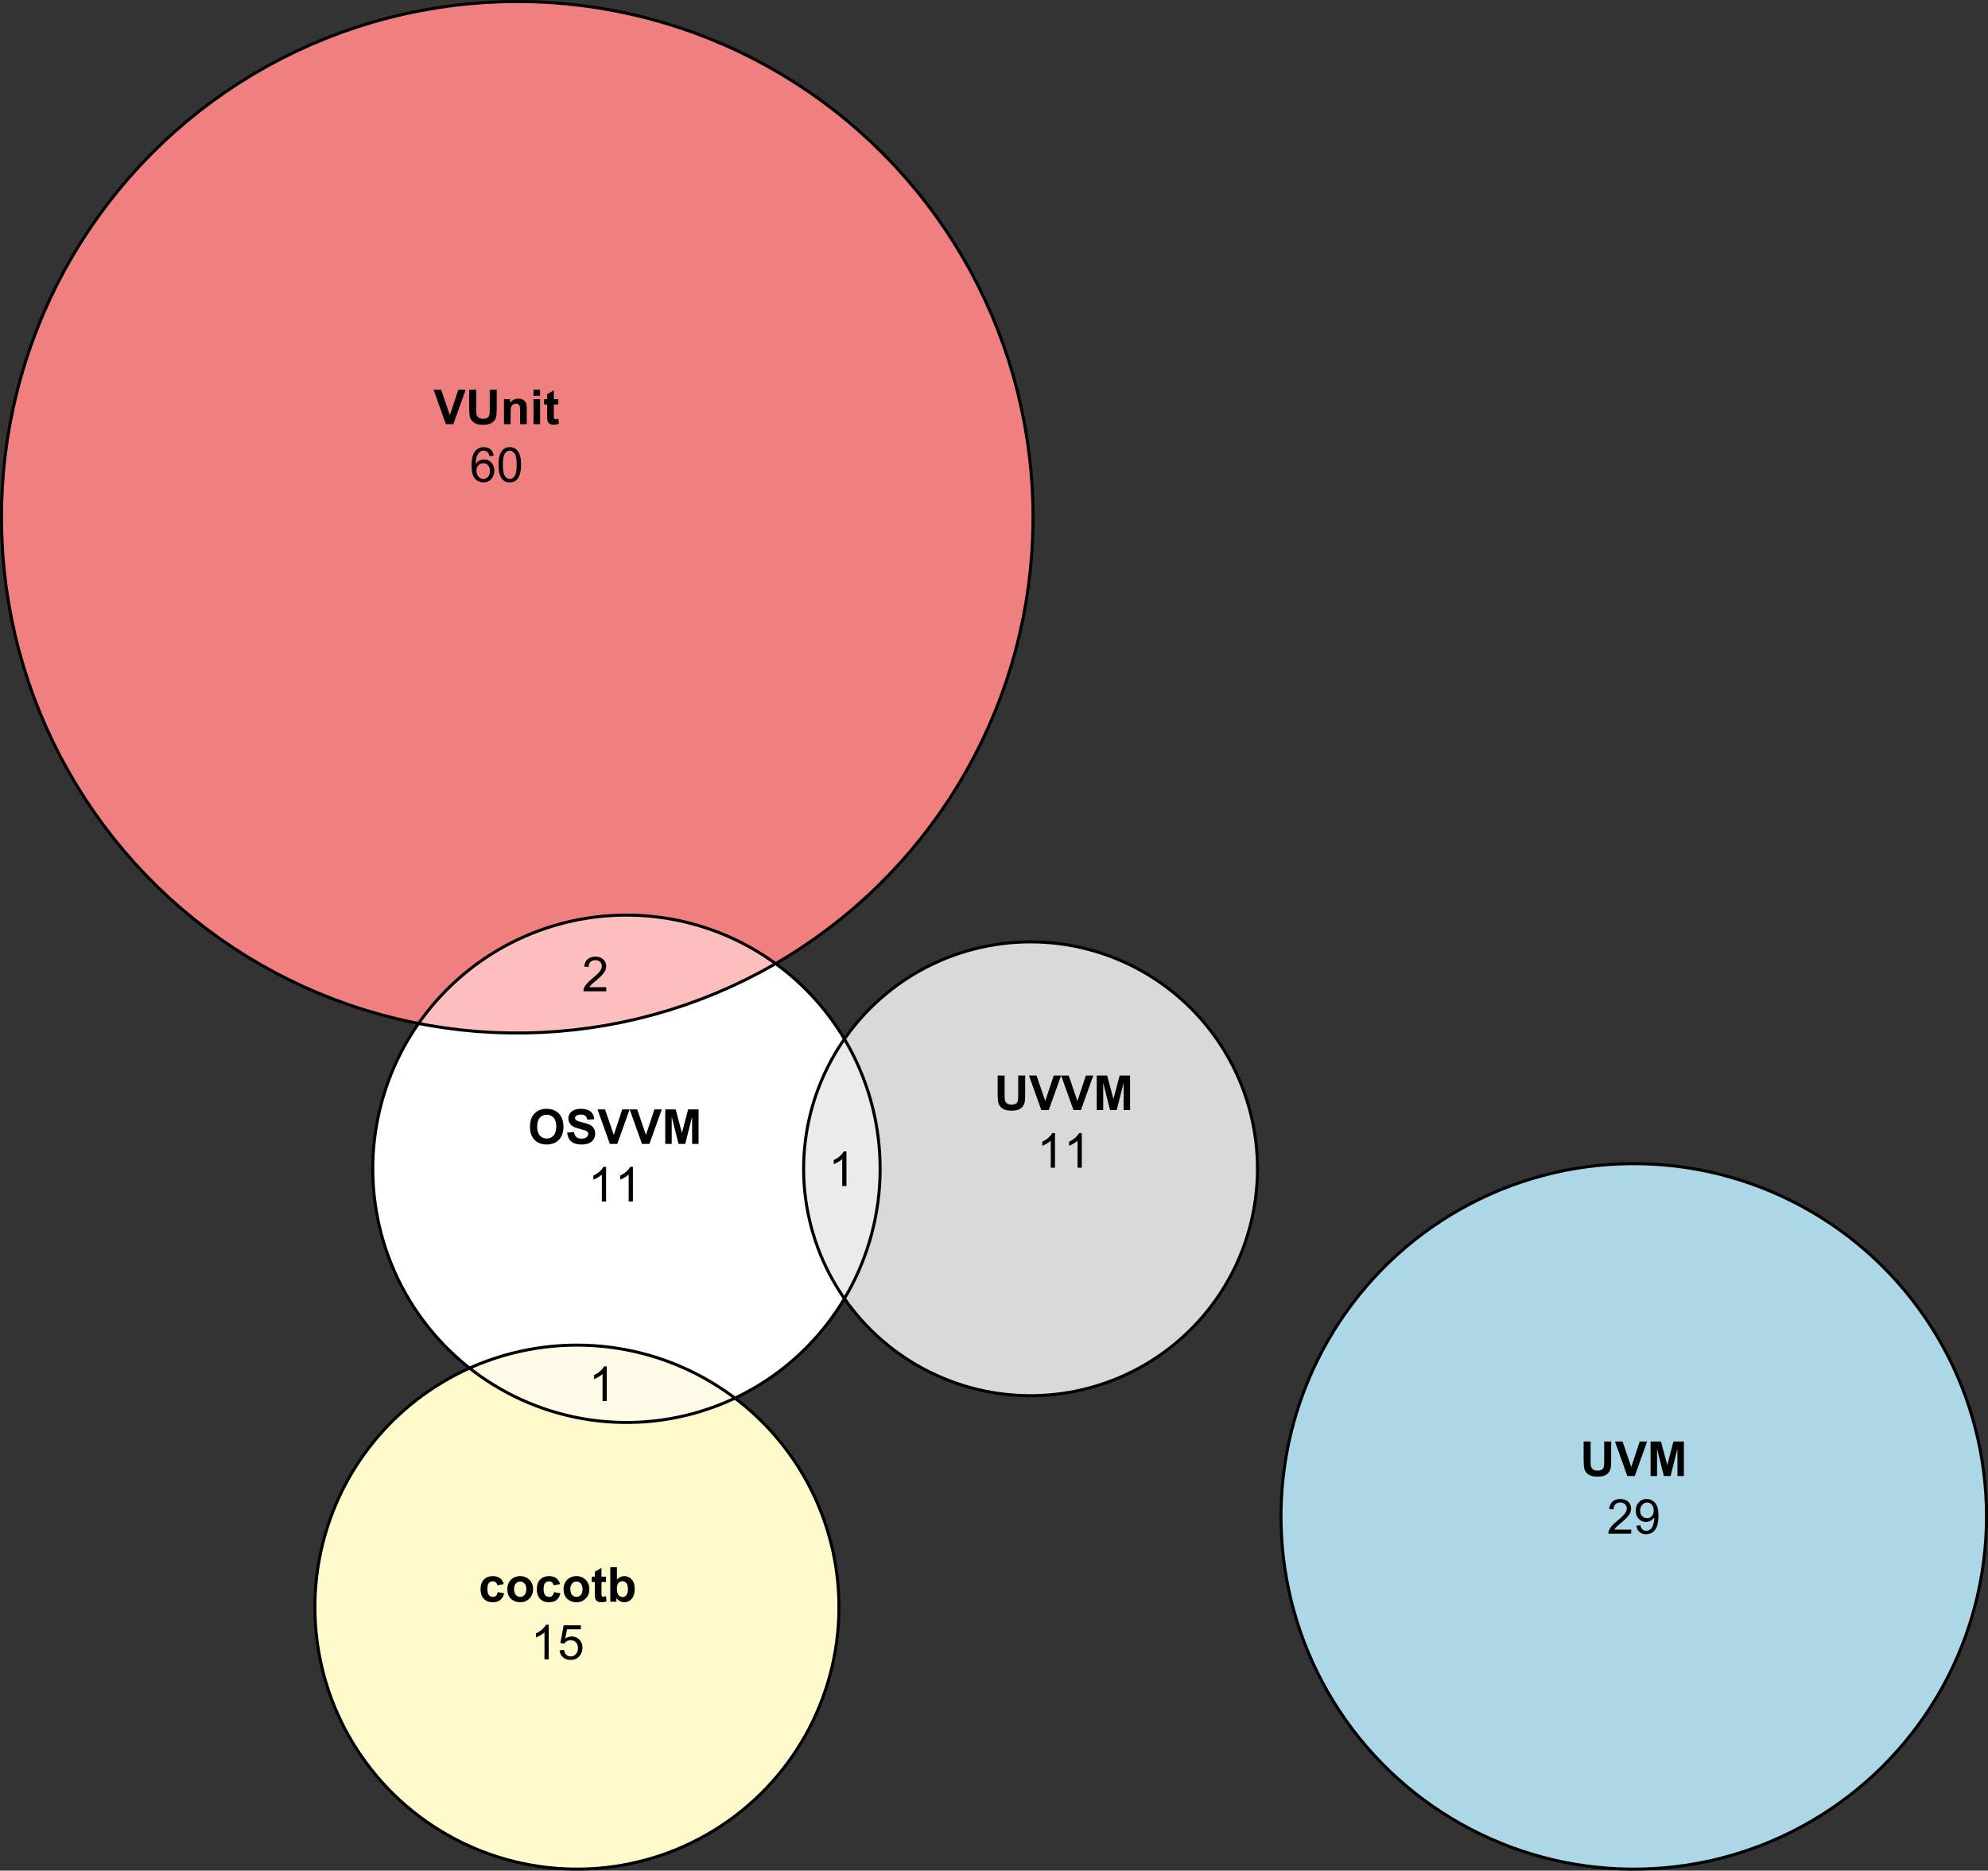 <?xml version="1.0" encoding="UTF-8" standalone="no"?>
<svg
   xmlns:dc="http://purl.org/dc/elements/1.1/"
   xmlns:cc="http://creativecommons.org/ns#"
   xmlns:rdf="http://www.w3.org/1999/02/22-rdf-syntax-ns#"
   xmlns:svg="http://www.w3.org/2000/svg"
   xmlns="http://www.w3.org/2000/svg"
   xmlns:xlink="http://www.w3.org/1999/xlink"
   xmlns:sodipodi="http://sodipodi.sourceforge.net/DTD/sodipodi-0.dtd"
   xmlns:inkscape="http://www.inkscape.org/namespaces/inkscape"
   width="494.863pt"
   height="465.668pt"
   viewBox="0 0 494.863 465.668"
   version="1.1"
   id="svg190"
   sodipodi:docname="academic_repo_framework_distribution.svg"
   inkscape:version="0.92.4 (5da689c313, 2019-01-14)">
  <rect x="0" y="0" width="494.863" height="465.668" fill="#333333" stroke="none"/>
  <sodipodi:namedview
     pagecolor="#ffffff"
     bordercolor="#666666"
     borderopacity="1"
     objecttolerance="10"
     gridtolerance="10"
     guidetolerance="10"
     inkscape:pageopacity="0"
     inkscape:pageshadow="2"
     inkscape:window-width="1920"
     inkscape:window-height="1017"
     id="namedview192"
     showgrid="false"
     inkscape:zoom="0.35119048"
     inkscape:cx="329.90625"
     inkscape:cy="310.44275"
     inkscape:window-x="-8"
     inkscape:window-y="1072"
     inkscape:window-maximized="1"
     inkscape:current-layer="svg190" />
  <defs
     id="defs61">
    <g
       id="g59">
      <symbol
         overflow="visible"
         id="glyph0-0"
         style="overflow:visible">
        <path
           style="stroke:none"
           d="m 1.5,0 v -7.5 h 6 V 0 Z m 0.188,-0.188 h 5.625 v -7.125 h -5.625 z m 0,0"
           id="path2"
           inkscape:connector-curvature="0" />
      </symbol>
      <symbol
         overflow="visible"
         id="glyph0-1"
         style="overflow:visible">
        <path
           style="stroke:none"
           d="m 0.523,-4.242 c -0.004,-0.875 0.129,-1.609 0.391,-2.203 0.195,-0.438 0.461,-0.828 0.797,-1.176 0.336,-0.348 0.707,-0.605 1.113,-0.777 0.531,-0.219 1.148,-0.332 1.852,-0.336 1.266,0.004 2.277,0.395 3.035,1.176 0.758,0.785 1.137,1.879 1.141,3.277 -0.004,1.387 -0.379,2.473 -1.129,3.254 C 6.969,-0.242 5.961,0.145 4.699,0.148 3.418,0.145 2.402,-0.242 1.652,-1.02 0.898,-1.801 0.52,-2.875 0.523,-4.242 Z m 1.785,-0.059 c 0,0.973 0.223,1.711 0.672,2.211 0.449,0.504 1.02,0.754 1.715,0.754 0.688,0 1.254,-0.246 1.699,-0.746 C 6.836,-2.574 7.059,-3.324 7.062,-4.324 7.059,-5.309 6.844,-6.043 6.414,-6.527 5.98,-7.012 5.406,-7.254 4.695,-7.254 c -0.719,0 -1.293,0.246 -1.73,0.738 -0.438,0.492 -0.656,1.23 -0.656,2.215 z m 0,0"
           id="path5"
           inkscape:connector-curvature="0" />
      </symbol>
      <symbol
         overflow="visible"
         id="glyph0-2"
         style="overflow:visible">
        <path
           style="stroke:none"
           d="m 0.434,-2.797 1.688,-0.164 c 0.102,0.57 0.305,0.984 0.617,1.25 0.305,0.266 0.727,0.398 1.258,0.398 0.559,0 0.977,-0.117 1.262,-0.355 0.281,-0.234 0.426,-0.512 0.426,-0.828 0,-0.203 -0.062,-0.375 -0.18,-0.516 C 5.383,-3.152 5.176,-3.277 4.883,-3.387 4.676,-3.457 4.215,-3.582 3.492,-3.762 2.562,-3.992 1.91,-4.273 1.535,-4.609 1.004,-5.082 0.738,-5.66 0.742,-6.34 c -0.004,-0.438 0.121,-0.844 0.371,-1.227 0.25,-0.379 0.605,-0.672 1.074,-0.871 0.465,-0.195 1.031,-0.293 1.691,-0.297 1.078,0.004 1.887,0.238 2.434,0.707 0.543,0.473 0.832,1.105 0.859,1.895 L 5.438,-6.059 C 5.363,-6.496 5.203,-6.812 4.961,-7.008 4.715,-7.203 4.348,-7.301 3.859,-7.301 c -0.504,0 -0.898,0.105 -1.18,0.309 -0.188,0.141 -0.277,0.316 -0.277,0.535 0,0.203 0.086,0.379 0.258,0.52 0.219,0.188 0.75,0.379 1.594,0.578 0.844,0.199 1.465,0.406 1.871,0.617 0.402,0.219 0.719,0.508 0.949,0.875 C 7.301,-3.5 7.418,-3.043 7.418,-2.5 c 0,0.492 -0.137,0.953 -0.41,1.379 -0.273,0.434 -0.66,0.754 -1.16,0.961 -0.5,0.211 -1.125,0.312 -1.871,0.312 -1.086,0 -1.918,-0.25 -2.5,-0.75 -0.586,-0.5 -0.934,-1.23 -1.043,-2.199 z m 0,0"
           id="path8"
           inkscape:connector-curvature="0" />
      </symbol>
      <symbol
         overflow="visible"
         id="glyph0-3"
         style="overflow:visible">
        <path
           style="stroke:none"
           d="M 3.062,0 -0.008,-8.59 H 1.875 l 2.172,6.355 2.105,-6.355 H 7.992 L 4.914,0 Z m 0,0"
           id="path11"
           inkscape:connector-curvature="0" />
      </symbol>
      <symbol
         overflow="visible"
         id="glyph0-4"
         style="overflow:visible">
        <path
           style="stroke:none"
           d="m 0.852,0 v -8.59 h 2.594 l 1.559,5.859 1.543,-5.859 H 9.148 V 0 H 7.535 V -6.762 L 5.828,0 H 4.16 L 2.461,-6.762 V 0 Z m 0,0"
           id="path14"
           inkscape:connector-curvature="0" />
      </symbol>
      <symbol
         overflow="visible"
         id="glyph0-5"
         style="overflow:visible">
        <path
           style="stroke:none"
           d="M 0.859,-8.59 H 2.594 V -3.938 c -0.004,0.742 0.02,1.223 0.066,1.438 0.074,0.352 0.25,0.633 0.531,0.844 0.277,0.215 0.66,0.32 1.145,0.32 0.492,0 0.863,-0.098 1.113,-0.301 0.25,-0.195 0.398,-0.445 0.449,-0.742 0.051,-0.293 0.078,-0.777 0.078,-1.457 v -4.754 h 1.734 v 4.512 c 0,1.031 -0.047,1.762 -0.141,2.188 C 7.477,-1.465 7.301,-1.105 7.051,-0.812 6.793,-0.52 6.457,-0.285 6.039,-0.113 5.613,0.062 5.062,0.145 4.391,0.148 3.562,0.145 2.941,0.055 2.52,-0.137 2.098,-0.324 1.762,-0.57 1.516,-0.875 1.27,-1.172 1.109,-1.492 1.031,-1.828 0.914,-2.32 0.855,-3.047 0.859,-4.008 Z m 0,0"
           id="path17"
           inkscape:connector-curvature="0" />
      </symbol>
      <symbol
         overflow="visible"
         id="glyph0-6"
         style="overflow:visible">
        <path
           style="stroke:none"
           d="M 6.523,0 H 4.875 V -3.176 C 4.875,-3.848 4.84,-4.281 4.77,-4.477 4.699,-4.672 4.582,-4.824 4.426,-4.938 4.262,-5.043 4.074,-5.098 3.855,-5.102 3.57,-5.098 3.312,-5.02 3.09,-4.867 2.859,-4.707 2.703,-4.5 2.621,-4.246 c -0.086,0.262 -0.125,0.738 -0.125,1.426 V 0 H 0.852 v -6.223 h 1.527 v 0.914 c 0.543,-0.703 1.227,-1.055 2.051,-1.055 0.363,0 0.695,0.066 0.996,0.199 0.297,0.133 0.523,0.301 0.68,0.5 0.156,0.207 0.262,0.438 0.324,0.691 0.059,0.262 0.09,0.629 0.094,1.105 z m 0,0"
           id="path20"
           inkscape:connector-curvature="0" />
      </symbol>
      <symbol
         overflow="visible"
         id="glyph0-7"
         style="overflow:visible">
        <path
           style="stroke:none"
           d="m 0.859,-7.066 v -1.523 h 1.648 v 1.523 z M 0.859,0 V -6.223 H 2.508 V 0 Z m 0,0"
           id="path23"
           inkscape:connector-curvature="0" />
      </symbol>
      <symbol
         overflow="visible"
         id="glyph0-8"
         style="overflow:visible">
        <path
           style="stroke:none"
           d="m 3.715,-6.223 v 1.312 h -1.125 v 2.508 c 0,0.508 0.008,0.805 0.031,0.887 0.02,0.086 0.07,0.156 0.148,0.207 0.074,0.059 0.168,0.086 0.277,0.082 0.148,0.004 0.367,-0.051 0.664,-0.156 l 0.141,1.277 C 3.461,0.059 3.027,0.141 2.547,0.141 2.246,0.141 1.98,0.094 1.746,-0.008 1.508,-0.102 1.332,-0.23 1.223,-0.395 1.109,-0.551 1.031,-0.766 0.992,-1.039 0.953,-1.227 0.938,-1.613 0.938,-2.195 V -4.91 H 0.18 v -1.312 H 0.938 v -1.238 l 1.652,-0.961 v 2.199 z m 0,0"
           id="path26"
           inkscape:connector-curvature="0" />
      </symbol>
      <symbol
         overflow="visible"
         id="glyph0-9"
         style="overflow:visible">
        <path
           style="stroke:none"
           d="m 6.289,-4.383 -1.625,0.293 C 4.609,-4.414 4.484,-4.656 4.289,-4.824 4.094,-4.984 3.844,-5.066 3.539,-5.07 3.125,-5.066 2.797,-4.926 2.555,-4.645 2.312,-4.359 2.191,-3.887 2.191,-3.223 c 0,0.738 0.121,1.262 0.371,1.562 0.246,0.309 0.582,0.461 1,0.457 C 3.875,-1.199 4.129,-1.289 4.328,-1.469 4.527,-1.645 4.668,-1.949 4.75,-2.383 l 1.617,0.273 C 6.199,-1.367 5.879,-0.805 5.402,-0.426 4.926,-0.047 4.285,0.141 3.484,0.141 2.574,0.141 1.848,-0.145 1.309,-0.719 0.766,-1.293 0.496,-2.09 0.5,-3.105 0.496,-4.133 0.77,-4.93 1.312,-5.504 c 0.539,-0.57 1.273,-0.859 2.203,-0.859 0.758,0 1.359,0.164 1.805,0.492 0.445,0.328 0.766,0.824 0.969,1.488 z m 0,0"
           id="path29"
           inkscape:connector-curvature="0" />
      </symbol>
      <symbol
         overflow="visible"
         id="glyph0-10"
         style="overflow:visible">
        <path
           style="stroke:none"
           d="m 0.48,-3.199 c 0,-0.547 0.133,-1.074 0.402,-1.586 0.27,-0.512 0.652,-0.902 1.148,-1.172 0.492,-0.27 1.043,-0.406 1.656,-0.406 0.938,0 1.711,0.309 2.312,0.918 0.602,0.613 0.902,1.383 0.902,2.316 0,0.941 -0.305,1.723 -0.914,2.34 -0.609,0.621 -1.375,0.93 -2.293,0.93 C 3.125,0.141 2.582,0.012 2.066,-0.246 1.547,-0.504 1.152,-0.879 0.883,-1.379 0.613,-1.871 0.48,-2.48 0.48,-3.199 Z m 1.688,0.09 c 0,0.617 0.145,1.09 0.438,1.414 0.293,0.332 0.656,0.496 1.086,0.492 0.43,0.004 0.789,-0.16 1.082,-0.492 C 5.062,-2.02 5.207,-2.496 5.211,-3.125 5.207,-3.73 5.062,-4.199 4.773,-4.531 4.48,-4.855 4.121,-5.02 3.691,-5.023 c -0.43,0.004 -0.793,0.168 -1.086,0.492 -0.293,0.332 -0.438,0.805 -0.438,1.422 z m 0,0"
           id="path32"
           inkscape:connector-curvature="0" />
      </symbol>
      <symbol
         overflow="visible"
         id="glyph0-11"
         style="overflow:visible">
        <path
           style="stroke:none"
           d="M 0.789,0 V -8.59 H 2.438 v 3.094 c 0.508,-0.578 1.109,-0.867 1.805,-0.867 0.758,0 1.383,0.277 1.879,0.824 0.496,0.551 0.746,1.336 0.746,2.363 0,1.062 -0.254,1.883 -0.758,2.457 C 5.602,-0.145 4.988,0.141 4.266,0.141 3.91,0.141 3.559,0.055 3.215,-0.125 2.867,-0.297 2.57,-0.562 2.32,-0.914 V 0 Z m 1.637,-3.246 c 0,0.645 0.102,1.121 0.305,1.43 0.281,0.438 0.66,0.656 1.137,0.656 0.363,0 0.672,-0.152 0.93,-0.465 0.254,-0.309 0.383,-0.801 0.383,-1.469 0,-0.711 -0.129,-1.223 -0.387,-1.535 -0.258,-0.312 -0.59,-0.469 -0.988,-0.473 -0.398,0.004 -0.727,0.156 -0.988,0.461 -0.262,0.305 -0.391,0.77 -0.391,1.395 z m 0,0"
           id="path35"
           inkscape:connector-curvature="0" />
      </symbol>
      <symbol
         overflow="visible"
         id="glyph1-0"
         style="overflow:visible">
        <path
           style="stroke:none"
           d="m 1.5,0 v -7.5 h 6 V 0 Z m 0.188,-0.188 h 5.625 v -7.125 h -5.625 z m 0,0"
           id="path38"
           inkscape:connector-curvature="0" />
      </symbol>
      <symbol
         overflow="visible"
         id="glyph1-1"
         style="overflow:visible">
        <path
           style="stroke:none"
           d="M 4.469,0 H 3.414 v -6.719 c -0.254,0.242 -0.586,0.484 -1,0.723 C 2,-5.75 1.629,-5.57 1.305,-5.449 V -6.469 C 1.895,-6.742 2.41,-7.078 2.852,-7.477 3.293,-7.871 3.605,-8.254 3.789,-8.625 H 4.469 Z m 0,0"
           id="path41"
           inkscape:connector-curvature="0" />
      </symbol>
      <symbol
         overflow="visible"
         id="glyph1-2"
         style="overflow:visible">
        <path
           style="stroke:none"
           d="M 6.039,-1.016 V 0 H 0.363 C 0.355,-0.254 0.395,-0.496 0.484,-0.734 0.629,-1.117 0.859,-1.5 1.18,-1.875 1.492,-2.25 1.953,-2.684 2.562,-3.176 3.492,-3.941 4.125,-4.547 4.453,-4.992 4.781,-5.438 4.945,-5.859 4.945,-6.266 4.945,-6.68 4.793,-7.031 4.496,-7.32 4.191,-7.602 3.805,-7.746 3.328,-7.75 2.82,-7.746 2.414,-7.594 2.109,-7.293 1.805,-6.984 1.648,-6.562 1.648,-6.031 L 0.562,-6.141 C 0.633,-6.945 0.91,-7.559 1.398,-7.988 1.879,-8.41 2.531,-8.625 3.352,-8.625 c 0.82,0 1.473,0.23 1.957,0.688 0.48,0.457 0.719,1.023 0.723,1.695 -0.004,0.348 -0.074,0.684 -0.211,1.016 -0.145,0.336 -0.379,0.688 -0.703,1.051 -0.328,0.371 -0.867,0.875 -1.625,1.512 -0.633,0.535 -1.039,0.895 -1.219,1.082 -0.18,0.188 -0.328,0.379 -0.445,0.566 z m 0,0"
           id="path44"
           inkscape:connector-curvature="0" />
      </symbol>
      <symbol
         overflow="visible"
         id="glyph1-3"
         style="overflow:visible">
        <path
           style="stroke:none"
           d="m 0.656,-1.984 1.016,-0.094 c 0.078,0.477 0.242,0.82 0.488,1.035 0.238,0.219 0.551,0.328 0.934,0.324 0.32,0.004 0.602,-0.07 0.852,-0.223 0.242,-0.145 0.445,-0.344 0.602,-0.594 0.156,-0.25 0.285,-0.586 0.391,-1.008 0.105,-0.422 0.16,-0.852 0.16,-1.289 0,-0.047 -0.004,-0.117 -0.004,-0.211 -0.219,0.336 -0.508,0.609 -0.867,0.816 -0.367,0.211 -0.762,0.316 -1.188,0.312 C 2.328,-2.91 1.727,-3.168 1.238,-3.688 0.742,-4.199 0.496,-4.879 0.5,-5.727 0.496,-6.594 0.754,-7.297 1.27,-7.828 1.781,-8.359 2.426,-8.625 3.199,-8.625 c 0.559,0 1.066,0.152 1.531,0.453 0.461,0.301 0.812,0.73 1.055,1.285 0.238,0.559 0.359,1.363 0.363,2.418 -0.004,1.098 -0.121,1.973 -0.359,2.621 C 5.547,-1.195 5.191,-0.703 4.723,-0.363 4.254,-0.023 3.703,0.145 3.07,0.148 2.398,0.145 1.848,-0.039 1.422,-0.41 0.996,-0.785 0.742,-1.309 0.656,-1.984 Z M 4.977,-5.777 C 4.973,-6.383 4.812,-6.863 4.492,-7.219 4.168,-7.57 3.781,-7.746 3.328,-7.75 c -0.469,0.004 -0.879,0.195 -1.227,0.574 -0.348,0.387 -0.52,0.883 -0.52,1.488 0,0.551 0.164,0.996 0.492,1.332 0.328,0.344 0.734,0.512 1.223,0.512 0.488,0 0.891,-0.168 1.207,-0.512 0.312,-0.336 0.469,-0.812 0.473,-1.422 z m 0,0"
           id="path47"
           inkscape:connector-curvature="0" />
      </symbol>
      <symbol
         overflow="visible"
         id="glyph1-4"
         style="overflow:visible">
        <path
           style="stroke:none"
           d="M 5.969,-6.484 4.922,-6.406 C 4.828,-6.812 4.695,-7.113 4.523,-7.305 4.234,-7.605 3.883,-7.758 3.469,-7.758 c -0.336,0 -0.633,0.094 -0.883,0.281 C 2.25,-7.234 1.988,-6.879 1.797,-6.414 1.605,-5.949 1.508,-5.289 1.5,-4.43 1.754,-4.812 2.062,-5.098 2.434,-5.289 c 0.363,-0.184 0.75,-0.277 1.152,-0.281 0.703,0.004 1.301,0.262 1.797,0.777 C 5.875,-4.277 6.121,-3.609 6.125,-2.789 6.121,-2.25 6.004,-1.746 5.773,-1.285 5.539,-0.82 5.223,-0.469 4.816,-0.223 4.41,0.023 3.949,0.145 3.434,0.148 2.555,0.145 1.836,-0.176 1.285,-0.82 0.727,-1.469 0.449,-2.535 0.453,-4.02 0.449,-5.676 0.758,-6.883 1.371,-7.641 1.902,-8.297 2.621,-8.625 3.531,-8.625 c 0.676,0 1.23,0.191 1.664,0.57 0.43,0.379 0.688,0.902 0.773,1.57 z M 1.664,-2.781 c 0,0.363 0.074,0.711 0.23,1.043 0.148,0.332 0.367,0.586 0.648,0.758 0.277,0.18 0.566,0.266 0.871,0.262 0.445,0.004 0.828,-0.176 1.152,-0.539 0.316,-0.355 0.477,-0.844 0.48,-1.469 C 5.043,-3.316 4.887,-3.785 4.57,-4.129 4.25,-4.469 3.852,-4.641 3.375,-4.641 c -0.477,0 -0.883,0.172 -1.215,0.512 -0.332,0.344 -0.496,0.793 -0.496,1.348 z m 0,0"
           id="path50"
           inkscape:connector-curvature="0" />
      </symbol>
      <symbol
         overflow="visible"
         id="glyph1-5"
         style="overflow:visible">
        <path
           style="stroke:none"
           d="M 0.5,-4.234 C 0.496,-5.246 0.602,-6.062 0.812,-6.688 1.02,-7.305 1.328,-7.785 1.742,-8.121 2.148,-8.457 2.668,-8.625 3.297,-8.625 c 0.461,0 0.867,0.094 1.215,0.277 0.344,0.188 0.629,0.457 0.859,0.805 0.223,0.352 0.402,0.777 0.535,1.277 0.129,0.504 0.191,1.18 0.195,2.031 -0.004,1.008 -0.105,1.82 -0.312,2.438 -0.211,0.621 -0.523,1.102 -0.93,1.438 C 4.445,-0.02 3.926,0.145 3.297,0.148 2.465,0.145 1.816,-0.148 1.348,-0.742 0.781,-1.457 0.496,-2.621 0.5,-4.234 Z m 1.082,0 c 0,1.41 0.164,2.348 0.492,2.816 0.328,0.469 0.734,0.703 1.223,0.699 0.48,0.004 0.887,-0.23 1.223,-0.703 0.328,-0.465 0.496,-1.402 0.496,-2.812 0,-1.414 -0.168,-2.355 -0.496,-2.82 C 4.184,-7.516 3.773,-7.746 3.289,-7.75 2.801,-7.746 2.414,-7.543 2.125,-7.137 1.762,-6.613 1.582,-5.645 1.582,-4.234 Z m 0,0"
           id="path53"
           inkscape:connector-curvature="0" />
      </symbol>
      <symbol
         overflow="visible"
         id="glyph1-6"
         style="overflow:visible">
        <path
           style="stroke:none"
           d="m 0.5,-2.25 1.105,-0.094 c 0.078,0.539 0.266,0.945 0.57,1.219 0.297,0.273 0.66,0.41 1.082,0.406 0.508,0.004 0.938,-0.188 1.289,-0.574 0.352,-0.379 0.527,-0.887 0.527,-1.527 0,-0.594 -0.172,-1.07 -0.508,-1.422 C 4.227,-4.59 3.785,-4.762 3.242,-4.766 2.898,-4.762 2.594,-4.684 2.32,-4.531 2.047,-4.375 1.832,-4.176 1.676,-3.93 L 0.688,-4.062 1.516,-8.473 h 4.273 v 1.008 H 2.359 L 1.898,-5.156 c 0.516,-0.359 1.055,-0.539 1.625,-0.539 0.746,0 1.379,0.262 1.898,0.781 0.512,0.52 0.77,1.188 0.773,2 -0.004,0.781 -0.23,1.453 -0.68,2.016 C 4.961,-0.199 4.211,0.145 3.258,0.148 2.477,0.145 1.836,-0.07 1.344,-0.508 0.844,-0.941 0.562,-1.523 0.5,-2.25 Z m 0,0"
           id="path56"
           inkscape:connector-curvature="0" />
      </symbol>
    </g>
  </defs>
  <g
     id="g1126"
     transform="translate(-4.57,-19.164)">
    <path
       style="fill:#ffffff;fill-opacity:1;fill-rule:nonzero;stroke:none"
       d="m 188.438,366.762 1.773,-0.91 1.746,-0.965 1.715,-1.02 1.68,-1.074 1.645,-1.125 1.609,-1.176 1.57,-1.23 1.531,-1.277 1.492,-1.324 1.445,-1.367 1.406,-1.418 1.359,-1.457 1.312,-1.504 1.262,-1.543 1.215,-1.578 1.164,-1.621 1.113,-1.652 1.059,-1.691 0.234,-0.398 -0.035,-0.047 -0.996,-1.477 -0.945,-1.512 -0.902,-1.539 -0.852,-1.566 -0.801,-1.594 -0.75,-1.617 -0.699,-1.641 -0.648,-1.664 -0.594,-1.68 -0.539,-1.699 -0.488,-1.719 -0.43,-1.73 -0.379,-1.742 -0.324,-1.754 -0.266,-1.762 -0.211,-1.77 -0.156,-1.777 -0.098,-1.781 -0.043,-1.785 0.016,-1.781 0.07,-1.781 0.125,-1.781 0.184,-1.773 0.238,-1.766 0.293,-1.762 0.348,-1.746 0.406,-1.738 0.457,-1.723 0.516,-1.707 0.566,-1.691 0.621,-1.672 L 209.125,288 l 0.723,-1.629 0.777,-1.605 0.824,-1.582 0.875,-1.555 0.922,-1.523 0.973,-1.496 0.551,-0.797 -0.77,-1.273 -1.09,-1.672 -1.137,-1.637 -1.191,-1.598 -1.238,-1.562 -1.289,-1.52 -1.336,-1.48 -1.383,-1.438 -1.426,-1.395 -1.469,-1.348 -1.512,-1.297 -1.555,-1.254 -1.59,-1.203 -0.137,-0.094 -0.391,0.234 -3.547,1.961 -3.609,1.852 -3.664,1.734 -3.715,1.617 -3.766,1.5 -3.812,1.379 -3.852,1.262 -3.891,1.137 -3.926,1.016 -3.953,0.887 -3.98,0.766 -4.004,0.637 -4.023,0.512 -4.035,0.383 -4.043,0.258 -4.055,0.129 h -4.051 l -4.055,-0.125 -4.043,-0.254 -4.035,-0.383 -4.023,-0.512 -4.004,-0.637 -2.406,-0.461 -0.664,0.957 -1.086,1.672 -1.031,1.703 -0.98,1.738 -0.922,1.766 -0.867,1.797 -0.809,1.824 -0.75,1.844 -0.695,1.871 -0.633,1.891 -0.574,1.91 -0.512,1.926 -0.453,1.941 -0.391,1.957 -0.328,1.965 -0.266,1.977 -0.207,1.984 -0.141,1.988 -0.078,1.992 -0.016,1.992 0.051,1.996 0.109,1.988 0.172,1.988 0.238,1.98 0.297,1.969 0.359,1.961 0.422,1.949 0.484,1.934 0.543,1.918 0.605,1.902 0.664,1.879 0.723,1.859 0.781,1.832 0.84,1.809 0.895,1.781 0.953,1.754 1.008,1.723 1.059,1.688 1.113,1.652 1.164,1.621 1.215,1.578 1.266,1.543 1.312,1.5 1.359,1.461 1.402,1.414 1.449,1.371 1.492,1.324 1.531,1.273 0.598,0.465 0.672,-0.305 1.898,-0.793 1.926,-0.73 1.949,-0.672 1.965,-0.609 1.988,-0.543 2,-0.484 2.016,-0.422 2.027,-0.355 2.039,-0.293 2.047,-0.227 2.055,-0.164 2.055,-0.098 2.059,-0.031 2.059,0.031 2.059,0.098 2.051,0.16 2.047,0.227 2.039,0.293 2.031,0.355 2.016,0.418 2,0.484 1.984,0.547 1.969,0.605 1.949,0.672 1.922,0.73 1.902,0.793 1.875,0.848 1.848,0.91 1.816,0.969 1.789,1.023 1.75,1.082 1.719,1.137 1.684,1.188 0.824,0.621 z m 0,0"
       id="path65"
       inkscape:connector-curvature="0" />
    <path
       style="fill:#d9d9d9;fill-opacity:1;fill-rule:nonzero;stroke:none"
       d="m 262,366.598 1.781,-0.059 1.781,-0.113 1.773,-0.168 1.77,-0.227 1.762,-0.277 1.75,-0.336 1.742,-0.395 1.727,-0.445 1.711,-0.5 1.695,-0.555 1.676,-0.605 1.656,-0.66 1.637,-0.711 1.613,-0.766 1.586,-0.812 1.559,-0.863 1.535,-0.914 1.5,-0.957 1.473,-1.008 1.441,-1.055 1.402,-1.098 1.371,-1.141 1.332,-1.184 1.297,-1.227 1.254,-1.266 1.219,-1.309 1.172,-1.34 1.129,-1.383 1.086,-1.414 1.043,-1.445 0.996,-1.48 0.945,-1.512 0.898,-1.539 0.852,-1.566 0.801,-1.594 0.75,-1.621 0.699,-1.641 0.645,-1.66 0.594,-1.684 0.539,-1.699 0.488,-1.715 0.43,-1.73 0.379,-1.742 0.32,-1.754 0.266,-1.766 0.211,-1.77 0.156,-1.777 0.098,-1.781 0.043,-1.781 -0.016,-1.785 -0.07,-1.781 -0.129,-1.777 -0.184,-1.773 -0.238,-1.77 -0.293,-1.758 -0.352,-1.75 -0.402,-1.734 -0.461,-1.723 -0.516,-1.711 -0.566,-1.688 -0.621,-1.672 -0.672,-1.652 -0.727,-1.629 -0.773,-1.605 -0.828,-1.582 -0.875,-1.555 -0.926,-1.523 -0.969,-1.496 -1.02,-1.465 -1.066,-1.43 -1.109,-1.398 -1.152,-1.359 -1.195,-1.324 -1.234,-1.285 -1.277,-1.246 -1.312,-1.203 -1.352,-1.164 -1.391,-1.117 -1.422,-1.078 -1.457,-1.027 -1.488,-0.984 -1.516,-0.938 -1.547,-0.887 -1.574,-0.836 -1.602,-0.789 -1.625,-0.738 -1.645,-0.684 -1.668,-0.633 -1.688,-0.582 -1.703,-0.523 -1.719,-0.473 -1.734,-0.418 -1.746,-0.363 -1.758,-0.309 -1.766,-0.254 -1.77,-0.195 -1.777,-0.141 -1.781,-0.082 -1.785,-0.031 -1.781,0.031 -1.781,0.082 -1.781,0.145 -1.77,0.195 -1.766,0.254 -1.758,0.309 -1.746,0.363 -1.734,0.418 -1.719,0.473 -1.703,0.527 -1.688,0.582 -1.664,0.633 -1.648,0.688 -1.621,0.734 -1.602,0.789 -1.574,0.84 -1.547,0.887 -1.516,0.938 -1.488,0.984 -1.457,1.031 -1.422,1.074 -1.387,1.121 -1.352,1.164 -1.316,1.203 -1.273,1.246 -1.238,1.285 -1.191,1.324 -1.152,1.363 -1.109,1.395 -1.062,1.434 -0.469,0.668 0.262,0.434 0.98,1.734 0.922,1.77 0.867,1.793 0.812,1.824 0.75,1.844 0.695,1.871 0.637,1.891 0.574,1.91 0.512,1.926 0.453,1.941 0.391,1.953 0.332,1.969 0.266,1.977 0.203,1.98 0.145,1.992 0.078,1.992 0.016,1.992 -0.047,1.992 -0.109,1.992 -0.172,1.984 -0.234,1.98 -0.301,1.973 -0.359,1.961 -0.422,1.949 -0.48,1.934 -0.543,1.918 -0.605,1.902 -0.664,1.879 -0.723,1.859 -0.777,1.836 -0.84,1.809 -0.895,1.781 -0.953,1.75 -0.77,1.324 1.008,1.402 1.086,1.414 1.133,1.379 1.172,1.344 1.215,1.305 1.258,1.266 1.297,1.223 1.332,1.184 1.371,1.145 1.406,1.098 1.438,1.051 1.473,1.008 1.504,0.957 1.531,0.914 1.562,0.863 1.586,0.812 1.613,0.762 1.637,0.711 1.656,0.66 1.676,0.605 1.695,0.555 1.711,0.5 1.727,0.445 1.742,0.391 1.75,0.336 1.762,0.277 1.77,0.227 1.773,0.168 1.781,0.109 1.781,0.059 z m 0,0"
       id="path67"
       inkscape:connector-curvature="0" />
    <path
       style="fill:#abd7e6;fill-opacity:1;fill-rule:nonzero;stroke:none"
       d="m 413.328,484.438 2.77,-0.109 2.766,-0.199 2.758,-0.281 2.75,-0.371 2.734,-0.457 2.719,-0.547 2.699,-0.629 2.68,-0.711 2.652,-0.801 2.629,-0.879 2.602,-0.965 2.566,-1.047 2.531,-1.125 2.496,-1.207 2.457,-1.285 2.418,-1.359 2.371,-1.438 2.324,-1.508 2.277,-1.586 2.223,-1.652 2.172,-1.723 2.117,-1.793 2.059,-1.859 1.996,-1.918 1.938,-1.984 1.875,-2.043 1.809,-2.102 1.738,-2.16 1.672,-2.211 1.602,-2.262 1.527,-2.312 1.457,-2.359 1.379,-2.406 1.305,-2.445 1.223,-2.488 1.148,-2.523 1.066,-2.559 0.984,-2.594 0.902,-2.621 0.82,-2.648 0.734,-2.672 0.648,-2.695 0.566,-2.715 0.48,-2.73 0.391,-2.746 0.305,-2.754 0.219,-2.766 0.133,-2.766 0.043,-2.773 -0.043,-2.773 -0.133,-2.77 -0.219,-2.762 -0.305,-2.758 -0.391,-2.742 -0.48,-2.73 -0.566,-2.715 -0.648,-2.695 -0.734,-2.672 -0.82,-2.648 -0.902,-2.621 -0.984,-2.594 -1.066,-2.559 -1.148,-2.523 -1.223,-2.488 -1.305,-2.445 -1.379,-2.406 -1.457,-2.359 -1.527,-2.312 -1.602,-2.262 -1.672,-2.211 -1.738,-2.16 -1.809,-2.102 -1.875,-2.043 -1.938,-1.984 -1.996,-1.922 -2.059,-1.855 -2.117,-1.793 -2.172,-1.723 -2.223,-1.652 -2.277,-1.586 -2.324,-1.508 -2.371,-1.438 -2.418,-1.363 -2.457,-1.281 -2.496,-1.207 -2.531,-1.125 -2.566,-1.047 -2.602,-0.965 -2.629,-0.879 -2.652,-0.801 -2.68,-0.715 -2.699,-0.629 -2.719,-0.543 -2.734,-0.457 -2.75,-0.371 -2.758,-0.281 -2.766,-0.199 -2.77,-0.109 -2.77,-0.019 -2.773,0.062 -2.77,0.156 -2.762,0.238 -2.75,0.328 -2.742,0.414 -2.727,0.5 -2.711,0.586 -2.688,0.672 -2.668,0.758 -2.645,0.84 -2.613,0.922 -2.582,1.004 -2.551,1.086 -2.516,1.168 -2.477,1.246 -2.438,1.32 -2.395,1.398 -2.348,1.477 -2.301,1.547 -2.25,1.617 -2.199,1.688 -2.145,1.758 -2.086,1.828 -2.027,1.887 -1.969,1.953 -1.906,2.016 -1.84,2.07 -1.777,2.133 -1.703,2.184 -1.637,2.238 -1.566,2.289 -1.492,2.336 -1.418,2.383 -1.34,2.426 -1.266,2.465 -1.188,2.508 -1.105,2.543 -1.027,2.574 -0.941,2.605 -0.859,2.637 -0.777,2.66 -0.695,2.684 -0.605,2.707 -0.523,2.723 -0.438,2.738 -0.348,2.75 -0.262,2.758 -0.176,2.77 -0.086,2.77 v 2.773 l 0.086,2.77 0.176,2.766 0.262,2.762 0.348,2.75 0.438,2.738 0.523,2.723 0.605,2.703 0.695,2.688 0.777,2.66 0.859,2.637 0.941,2.605 1.027,2.574 1.105,2.543 1.188,2.508 1.266,2.465 1.34,2.426 1.418,2.383 1.492,2.336 1.566,2.289 1.637,2.238 1.703,2.184 1.777,2.133 1.84,2.07 1.906,2.016 1.969,1.953 2.027,1.887 2.086,1.824 2.145,1.758 2.199,1.691 2.25,1.617 2.301,1.547 2.348,1.477 2.395,1.398 2.438,1.32 2.477,1.246 2.516,1.164 2.551,1.086 2.582,1.008 2.613,0.922 2.645,0.84 2.668,0.758 2.688,0.672 2.711,0.586 2.727,0.5 2.742,0.414 2.75,0.328 2.762,0.238 2.77,0.156 2.773,0.062 z m 0,0"
       id="path69"
       inkscape:connector-curvature="0" />
    <path
       style="fill:#f07f7f;fill-opacity:1;fill-rule:nonzero;stroke:none"
       d="m 109.242,273.25 1.188,-1.598 1.238,-1.562 1.289,-1.523 1.336,-1.48 1.383,-1.438 1.426,-1.391 1.469,-1.348 1.512,-1.301 1.551,-1.254 1.59,-1.203 1.629,-1.152 1.664,-1.098 1.695,-1.047 1.73,-0.992 1.758,-0.938 1.789,-0.883 1.816,-0.824 1.84,-0.77 1.863,-0.707 1.887,-0.648 1.902,-0.59 1.922,-0.531 1.938,-0.465 1.953,-0.41 1.965,-0.344 1.973,-0.281 1.98,-0.223 1.988,-0.156 1.992,-0.094 1.992,-0.031 1.996,0.031 1.992,0.094 1.988,0.156 1.98,0.219 1.973,0.281 1.965,0.344 1.953,0.406 1.938,0.469 1.922,0.527 1.906,0.59 1.883,0.648 1.867,0.707 1.84,0.766 1.816,0.824 1.789,0.883 1.758,0.938 1.73,0.992 1.695,1.043 1.664,1.102 1.492,1.055 3.094,-1.84 3.414,-2.184 3.344,-2.289 3.273,-2.395 3.195,-2.492 3.113,-2.598 3.031,-2.691 2.941,-2.785 2.855,-2.879 2.762,-2.969 2.668,-3.051 2.57,-3.137 2.469,-3.215 2.367,-3.289 2.258,-3.367 2.156,-3.434 2.043,-3.5 1.934,-3.562 1.82,-3.621 1.703,-3.68 1.59,-3.73 1.469,-3.777 1.348,-3.82 1.227,-3.863 1.105,-3.902 0.98,-3.934 0.859,-3.961 0.73,-3.988 0.605,-4.008 0.477,-4.023 0.352,-4.039 0.223,-4.047 0.094,-4.055 -0.031,-4.055 -0.16,-4.047 -0.289,-4.047 -0.418,-4.031 -0.543,-4.016 -0.668,-4 -0.797,-3.973 -0.918,-3.949 -1.047,-3.914 -1.168,-3.883 -1.289,-3.844 -1.41,-3.801 -1.531,-3.754 -1.648,-3.703 -1.762,-3.648 -1.879,-3.594 -1.988,-3.531 -2.102,-3.465 -2.211,-3.402 -2.316,-3.324 -2.418,-3.254 -2.52,-3.176 -2.621,-3.09 -2.715,-3.012 -2.812,-2.922 -2.898,-2.832 -2.988,-2.738 -3.074,-2.641 -3.156,-2.547 -3.234,-2.441 -3.309,-2.344 -3.383,-2.234 -3.449,-2.125 -3.516,-2.016 -3.578,-1.906 -3.637,-1.793 -3.691,-1.672 -3.742,-1.559 -3.793,-1.441 -3.832,-1.316 -3.871,-1.199 -3.91,-1.074 -3.941,-0.949 -3.969,-0.824 -3.992,-0.699 -4.012,-0.574 -4.031,-0.445 -4.039,-0.32 -4.051,-0.191 -4.051,-0.062 -4.055,0.066 -4.047,0.191 -4.043,0.32 -4.027,0.449 -4.016,0.574 -3.992,0.699 -3.969,0.828 -3.938,0.953 -3.91,1.074 -3.871,1.199 -3.832,1.32 -3.789,1.438 -3.742,1.562 -3.691,1.676 -3.637,1.793 -3.578,1.906 -3.516,2.016 -3.449,2.129 -3.379,2.238 -3.309,2.34 -3.234,2.445 -3.156,2.547 -3.07,2.645 -2.988,2.738 -2.898,2.832 -2.809,2.926 -2.715,3.008 -2.621,3.094 -2.52,3.176 -2.418,3.254 -2.312,3.328 -2.207,3.398 -2.102,3.469 -1.988,3.531 -1.879,3.594 -1.762,3.652 -1.645,3.703 -1.527,3.754 -1.41,3.801 -1.289,3.844 -1.164,3.883 -1.043,3.918 -0.922,3.945 -0.793,3.977 -0.668,4 -0.543,4.016 -0.414,4.031 -0.285,4.043 -0.16,4.051 -0.031,4.055 0.098,4.051 0.223,4.051 0.352,4.035 0.48,4.027 0.609,4.008 0.73,3.988 0.859,3.961 0.98,3.93 1.109,3.902 1.227,3.863 1.352,3.82 1.469,3.777 1.59,3.73 1.707,3.676 1.82,3.621 1.934,3.562 2.047,3.5 2.156,3.434 2.262,3.363 2.367,3.289 2.473,3.215 2.57,3.137 2.668,3.051 2.762,2.965 2.855,2.879 2.945,2.785 3.031,2.691 3.117,2.594 3.195,2.492 3.27,2.395 3.348,2.285 3.418,2.184 3.484,2.07 3.547,1.961 3.605,1.848 3.664,1.734 3.719,1.617 3.766,1.5 3.812,1.379 3.855,1.258 3.891,1.133 3.926,1.016 3.953,0.887 1.574,0.301 z m 0,0"
       id="path71"
       inkscape:connector-curvature="0" />
    <path
       style="fill:#fffacc;fill-opacity:1;fill-rule:nonzero;stroke:none"
       d="m 149.219,484.453 2.059,-0.066 2.055,-0.129 2.051,-0.195 2.043,-0.262 2.035,-0.324 2.02,-0.387 2.012,-0.453 1.992,-0.516 1.977,-0.574 1.957,-0.641 1.938,-0.703 1.914,-0.762 1.887,-0.82 1.859,-0.883 1.832,-0.938 1.805,-1 1.77,-1.051 1.734,-1.109 1.699,-1.164 1.66,-1.215 1.625,-1.27 1.582,-1.316 1.539,-1.367 1.496,-1.418 1.449,-1.461 1.402,-1.508 1.355,-1.551 1.305,-1.594 1.254,-1.633 1.203,-1.672 1.148,-1.707 1.094,-1.746 1.039,-1.777 0.984,-1.809 0.922,-1.84 0.867,-1.871 0.805,-1.895 0.746,-1.918 0.688,-1.941 0.621,-1.965 0.562,-1.98 0.5,-1.996 0.434,-2.016 0.371,-2.023 0.309,-2.035 0.242,-2.047 0.18,-2.051 0.113,-2.055 0.047,-2.062 -0.016,-2.059 -0.082,-2.055 -0.148,-2.055 -0.211,-2.051 -0.273,-2.039 -0.34,-2.031 -0.406,-2.02 -0.469,-2.004 -0.531,-1.992 -0.59,-1.969 -0.656,-1.953 -0.719,-1.93 -0.777,-1.91 -0.836,-1.879 -0.895,-1.855 -0.953,-1.824 -1.012,-1.793 -1.066,-1.762 -1.125,-1.727 -1.176,-1.691 -1.23,-1.652 -1.277,-1.613 -1.332,-1.57 -1.379,-1.527 -1.43,-1.484 -1.473,-1.441 -1.52,-1.391 -1.559,-1.34 -1.605,-1.293 -0.816,-0.621 -0.859,0.41 -1.828,0.793 -1.852,0.738 -1.875,0.68 -1.895,0.621 -1.914,0.559 -1.934,0.496 -1.945,0.438 -1.957,0.379 -1.969,0.312 -1.977,0.25 -1.984,0.191 -1.992,0.125 -1.992,0.062 h -1.992 l -1.996,-0.062 -1.988,-0.125 -1.984,-0.188 -1.98,-0.25 -1.969,-0.312 -1.957,-0.375 -1.945,-0.438 -1.93,-0.5 -1.914,-0.559 -1.895,-0.617 -1.875,-0.68 -1.855,-0.734 -1.828,-0.797 -1.801,-0.852 -1.773,-0.91 -1.746,-0.965 -1.715,-1.02 -1.68,-1.07 -1.645,-1.125 -1.613,-1.18 -0.973,-0.762 -1.203,0.547 -1.848,0.91 -1.816,0.969 -1.785,1.027 -1.754,1.078 -1.719,1.137 -1.68,1.191 -1.645,1.242 -1.602,1.293 -1.559,1.344 -1.52,1.391 -1.473,1.438 -1.426,1.484 -1.379,1.531 -1.332,1.57 -1.277,1.613 -1.23,1.652 -1.176,1.691 -1.121,1.727 -1.066,1.762 -1.012,1.797 -0.953,1.824 L 89,391.816 l -0.836,1.879 -0.777,1.91 -0.715,1.93 -0.656,1.953 -0.59,1.973 -0.531,1.988 -0.465,2.004 -0.406,2.02 -0.34,2.031 -0.273,2.043 -0.211,2.047 -0.145,2.055 -0.082,2.059 -0.016,2.059 0.051,2.059 0.113,2.055 0.18,2.055 0.242,2.043 0.309,2.035 0.371,2.027 0.438,2.012 0.5,1.996 0.559,1.984 0.625,1.961 0.688,1.941 0.746,1.918 0.809,1.895 0.867,1.867 0.922,1.84 0.984,1.812 1.039,1.777 1.094,1.742 1.152,1.711 1.203,1.672 1.254,1.629 1.305,1.594 1.355,1.551 1.402,1.508 1.453,1.461 1.496,1.414 1.539,1.367 1.582,1.316 1.625,1.27 1.66,1.215 1.699,1.16 1.738,1.109 1.77,1.055 1.801,0.996 1.832,0.938 1.863,0.879 1.887,0.824 1.914,0.762 1.938,0.699 1.957,0.637 1.977,0.578 1.996,0.516 2.008,0.449 2.023,0.387 2.031,0.324 2.043,0.262 2.051,0.191 2.055,0.129 2.059,0.066 z m 0,0"
       id="path73"
       inkscape:connector-curvature="0" />
    <path
       style="fill:#ebebeb;fill-opacity:1;fill-rule:nonzero;stroke:none"
       d="m 215.539,341.105 0.953,-1.75 0.895,-1.781 0.84,-1.809 0.777,-1.836 0.723,-1.859 0.664,-1.879 0.605,-1.902 0.543,-1.918 0.48,-1.934 0.422,-1.949 0.359,-1.961 0.301,-1.973 0.234,-1.98 0.172,-1.984 0.109,-1.992 0.047,-1.992 -0.016,-1.992 -0.078,-1.992 -0.145,-1.992 -0.203,-1.98 -0.266,-1.977 -0.332,-1.969 -0.391,-1.953 -0.453,-1.941 -0.512,-1.926 -0.574,-1.91 -0.637,-1.891 -0.695,-1.871 -0.75,-1.844 -0.812,-1.824 -0.867,-1.793 -0.922,-1.77 -0.98,-1.734 -0.262,-0.434 -0.551,0.797 -0.973,1.496 -0.922,1.523 -0.875,1.555 -0.824,1.582 -0.777,1.605 L 209.125,288 l -0.672,1.652 -0.621,1.672 -0.566,1.691 -0.516,1.707 -0.457,1.723 -0.406,1.738 -0.348,1.746 -0.293,1.762 -0.238,1.766 -0.184,1.773 -0.125,1.781 -0.07,1.781 -0.016,1.781 0.043,1.785 0.098,1.781 0.156,1.777 0.211,1.77 0.266,1.762 0.324,1.754 0.379,1.742 0.43,1.73 0.488,1.719 0.539,1.699 0.594,1.68 0.648,1.664 0.699,1.641 0.75,1.617 0.801,1.594 0.852,1.566 0.902,1.539 0.945,1.512 0.996,1.477 0.035,0.047 z m 0,0"
       id="path75"
       inkscape:connector-curvature="0" />
    <path
       style="fill:#fdbfbd;fill-opacity:1;fill-rule:nonzero;stroke:none"
       d="m 135.383,276.305 4.055,-0.129 4.043,-0.258 4.035,-0.383 4.023,-0.512 4.004,-0.637 3.98,-0.766 3.953,-0.887 3.926,-1.016 3.891,-1.137 3.852,-1.262 3.812,-1.379 3.766,-1.5 3.715,-1.617 3.664,-1.734 3.609,-1.852 3.547,-1.961 0.391,-0.234 -1.492,-1.055 -1.664,-1.102 -1.695,-1.043 -1.73,-0.992 -1.758,-0.938 -1.789,-0.883 -1.816,-0.824 -1.84,-0.766 -1.867,-0.707 -1.883,-0.648 -1.906,-0.59 -1.922,-0.527 -1.938,-0.469 -1.953,-0.406 -1.965,-0.344 -1.973,-0.281 -1.98,-0.219 -1.988,-0.156 L 162.496,247 160.5,246.969 158.508,247 l -1.992,0.094 -1.988,0.156 -1.98,0.223 -1.973,0.281 -1.965,0.344 -1.953,0.41 -1.938,0.465 -1.922,0.531 -1.902,0.59 -1.887,0.648 -1.863,0.707 -1.84,0.77 -1.816,0.824 -1.789,0.883 -1.758,0.938 -1.73,0.992 -1.695,1.047 -1.664,1.098 -1.629,1.152 -1.59,1.203 -1.551,1.254 -1.512,1.301 -1.469,1.348 -1.426,1.391 -1.383,1.438 -1.336,1.48 -1.289,1.523 -1.238,1.562 -1.188,1.598 -0.477,0.684 2.406,0.461 4.004,0.637 4.023,0.512 4.035,0.383 4.043,0.254 4.055,0.125 z m 0,0"
       id="path77"
       inkscape:connector-curvature="0" />
    <path
       style="fill:#fffae6;fill-opacity:1;fill-rule:nonzero;stroke:none"
       d="m 161.523,373.262 1.992,-0.062 1.992,-0.125 1.984,-0.191 1.977,-0.25 1.969,-0.312 1.957,-0.379 1.945,-0.438 1.934,-0.496 1.914,-0.559 1.895,-0.621 1.875,-0.68 1.852,-0.738 1.828,-0.793 0.859,-0.41 -0.824,-0.621 -1.684,-1.188 -1.719,-1.137 -1.75,-1.082 -1.789,-1.023 -1.816,-0.969 -1.848,-0.91 -1.875,-0.848 -1.902,-0.793 -1.922,-0.73 -1.949,-0.672 -1.969,-0.605 -1.984,-0.547 -2,-0.484 -2.016,-0.418 -2.031,-0.355 -2.039,-0.293 -2.047,-0.227 -2.051,-0.16 -2.059,-0.098 -2.059,-0.031 -2.059,0.031 -2.055,0.098 -2.055,0.164 -2.047,0.227 -2.039,0.293 -2.027,0.355 -2.016,0.422 -2,0.484 -1.988,0.543 -1.965,0.609 -1.949,0.672 -1.926,0.73 -1.898,0.793 -0.672,0.305 0.973,0.762 1.613,1.18 1.645,1.125 1.68,1.07 1.715,1.02 1.746,0.965 1.773,0.91 1.801,0.852 1.828,0.797 1.855,0.734 1.875,0.68 1.895,0.617 1.914,0.559 1.93,0.5 1.945,0.438 1.957,0.375 1.969,0.312 1.98,0.25 1.984,0.188 1.988,0.125 1.996,0.062 z m 0,0"
       id="path79"
       inkscape:connector-curvature="0" />
    <path
       style="fill:none;stroke:#000000;stroke-width:0.75;stroke-linecap:round;stroke-linejoin:round;stroke-miterlimit:10;stroke-opacity:1"
       d="m 120.871,359.277 1.57,1.227 1.613,1.18 1.645,1.125 1.68,1.07 1.715,1.02 1.746,0.965 1.773,0.91 1.801,0.852 1.828,0.797 1.855,0.734 1.875,0.68 1.895,0.617 1.914,0.559 1.93,0.5 1.945,0.438 1.957,0.375 1.969,0.312 1.98,0.25 1.984,0.188 1.988,0.125 1.996,0.062 h 1.992 l 1.992,-0.062 1.992,-0.125 1.984,-0.191 1.977,-0.25 1.969,-0.312 1.957,-0.379 1.945,-0.438 1.934,-0.496 1.914,-0.559 1.895,-0.621 1.875,-0.68 1.852,-0.738 1.828,-0.793 1.801,-0.855 1.773,-0.91 1.746,-0.965 1.715,-1.02 1.68,-1.074 1.645,-1.125 1.609,-1.176 1.57,-1.23 1.531,-1.277 1.492,-1.324 1.445,-1.367 1.406,-1.418 1.359,-1.457 1.312,-1.504 1.262,-1.543 1.215,-1.578 1.164,-1.621 1.113,-1.652 1.059,-1.691 1.004,-1.723 0.953,-1.75 0.895,-1.781 0.84,-1.809 0.777,-1.836 0.723,-1.859 0.664,-1.879 0.605,-1.902 0.543,-1.918 0.48,-1.934 0.422,-1.949 0.359,-1.961 0.301,-1.973 0.234,-1.98 0.172,-1.984 0.109,-1.992 0.047,-1.992 -0.016,-1.992 -0.078,-1.992 -0.145,-1.992 -0.203,-1.98 -0.266,-1.977 -0.332,-1.969 -0.391,-1.953 -0.453,-1.941 -0.512,-1.926 -0.574,-1.91 -0.637,-1.891 -0.695,-1.871 -0.75,-1.844 -0.812,-1.824 -0.867,-1.793 -0.922,-1.77 -0.98,-1.734 -1.031,-1.707 -1.09,-1.672 -1.137,-1.637 -1.191,-1.598 -1.238,-1.562 -1.289,-1.52 -1.336,-1.48 -1.383,-1.438 -1.426,-1.395 -1.469,-1.348 -1.512,-1.297 -1.555,-1.254 -1.59,-1.203 -1.629,-1.148 -1.664,-1.102 -1.695,-1.043 -1.73,-0.992 -1.758,-0.938 -1.789,-0.883 -1.816,-0.824 -1.84,-0.766 -1.867,-0.707 -1.883,-0.648 -1.906,-0.59 -1.922,-0.527 -1.938,-0.469 -1.953,-0.406 -1.965,-0.344 -1.973,-0.281 -1.98,-0.219 -1.988,-0.156 L 162.496,247 160.5,246.969 158.508,247 l -1.992,0.094 -1.988,0.156 -1.98,0.223 -1.973,0.281 -1.965,0.344 -1.953,0.41 -1.938,0.465 -1.922,0.531 -1.902,0.59 -1.887,0.648 -1.863,0.707 -1.84,0.77 -1.816,0.824 -1.789,0.883 -1.758,0.938 -1.73,0.992 -1.695,1.047 -1.664,1.098 -1.629,1.152 -1.59,1.203 -1.551,1.254 -1.512,1.301 -1.469,1.348 -1.426,1.391 -1.383,1.438 -1.336,1.48 -1.289,1.523 -1.238,1.562 -1.188,1.598 -1.141,1.641 -1.086,1.672 -1.031,1.703 -0.98,1.738 -0.922,1.766 -0.867,1.797 -0.809,1.824 -0.75,1.844 -0.695,1.871 -0.633,1.891 -0.574,1.91 -0.512,1.926 -0.453,1.941 -0.391,1.957 -0.328,1.965 -0.266,1.977 -0.207,1.984 -0.141,1.988 -0.078,1.992 -0.016,1.992 0.051,1.996 0.109,1.988 0.172,1.988 0.238,1.98 0.297,1.969 0.359,1.961 0.422,1.949 0.484,1.934 0.543,1.918 0.605,1.902 0.664,1.879 0.723,1.859 0.781,1.832 0.84,1.809 0.895,1.781 0.953,1.754 1.008,1.723 1.059,1.688 1.113,1.652 1.164,1.621 1.215,1.578 1.266,1.543 1.312,1.5 1.359,1.461 1.402,1.414 1.449,1.371 1.492,1.324 1.531,1.273"
       id="path81"
       inkscape:connector-curvature="0" />
    <path
       style="fill:none;stroke:#000000;stroke-width:0.75;stroke-linecap:round;stroke-linejoin:round;stroke-miterlimit:10;stroke-opacity:1"
       d="m 225.641,354.09 1.406,1.098 1.438,1.051 1.473,1.008 1.504,0.957 1.531,0.914 1.562,0.863 1.586,0.812 1.613,0.762 1.637,0.711 1.656,0.66 1.676,0.605 1.695,0.555 1.711,0.5 1.727,0.445 1.742,0.391 1.75,0.336 1.762,0.277 1.77,0.227 1.773,0.168 1.781,0.109 1.781,0.059 H 262 l 1.781,-0.059 1.781,-0.113 1.773,-0.168 1.77,-0.227 1.762,-0.277 1.75,-0.336 1.742,-0.395 1.727,-0.445 1.711,-0.5 1.695,-0.555 1.676,-0.605 1.656,-0.66 1.637,-0.711 1.613,-0.766 1.586,-0.812 1.559,-0.863 1.535,-0.914 1.5,-0.957 1.473,-1.008 1.441,-1.055 1.402,-1.098 1.371,-1.141 1.332,-1.184 1.297,-1.227 1.254,-1.266 1.219,-1.309 1.172,-1.34 1.129,-1.383 1.086,-1.414 1.043,-1.445 0.996,-1.48 0.945,-1.512 0.898,-1.539 0.852,-1.566 0.801,-1.594 0.75,-1.621 0.699,-1.641 0.645,-1.66 0.594,-1.684 0.539,-1.699 0.488,-1.715 0.43,-1.73 0.379,-1.742 0.32,-1.754 0.266,-1.766 0.211,-1.77 0.156,-1.777 0.098,-1.781 0.043,-1.781 -0.016,-1.785 -0.07,-1.781 -0.129,-1.777 -0.184,-1.773 -0.238,-1.77 -0.293,-1.758 -0.352,-1.75 -0.402,-1.734 -0.461,-1.723 -0.516,-1.711 -0.566,-1.688 -0.621,-1.672 -0.672,-1.652 -0.727,-1.629 -0.773,-1.605 -0.828,-1.582 -0.875,-1.555 -0.926,-1.523 -0.969,-1.496 -1.02,-1.465 -1.066,-1.43 -1.109,-1.398 -1.152,-1.359 -1.195,-1.324 -1.234,-1.285 -1.277,-1.246 -1.312,-1.203 -1.352,-1.164 -1.391,-1.117 -1.422,-1.078 -1.457,-1.027 -1.488,-0.984 -1.516,-0.938 -1.547,-0.887 -1.574,-0.836 -1.602,-0.789 -1.625,-0.738 -1.645,-0.684 -1.668,-0.633 -1.688,-0.582 -1.703,-0.523 -1.719,-0.473 -1.734,-0.418 -1.746,-0.363 -1.758,-0.309 -1.766,-0.254 -1.77,-0.195 -1.777,-0.141 -1.781,-0.082 -1.785,-0.031 -1.781,0.031 -1.781,0.082 -1.781,0.145 -1.77,0.195 -1.766,0.254 -1.758,0.309 -1.746,0.363 -1.734,0.418 -1.719,0.473 -1.703,0.527 -1.688,0.582 -1.664,0.633 -1.648,0.688 -1.621,0.734 -1.602,0.789 -1.574,0.84 -1.547,0.887 -1.516,0.938 -1.488,0.984 -1.457,1.031 -1.422,1.074 -1.387,1.121 -1.352,1.164 -1.316,1.203 -1.273,1.246 -1.238,1.285 -1.191,1.324 -1.152,1.363 -1.109,1.395 -1.062,1.434 -1.02,1.465 -0.973,1.496 -0.922,1.523 -0.875,1.555 -0.824,1.582 -0.777,1.605 L 209.125,288 l -0.672,1.652 -0.621,1.672 -0.566,1.691 -0.516,1.707 -0.457,1.723 -0.406,1.738 -0.348,1.746 -0.293,1.762 -0.238,1.766 -0.184,1.773 -0.125,1.781 -0.07,1.781 -0.016,1.781 0.043,1.785 0.098,1.781 0.156,1.777 0.211,1.77 0.266,1.762 0.324,1.754 0.379,1.742 0.43,1.73 0.488,1.719 0.539,1.699 0.594,1.68 0.648,1.664 0.699,1.641 0.75,1.617 0.801,1.594 0.852,1.566 0.902,1.539 0.945,1.512 0.996,1.477 1.043,1.449 1.086,1.414 1.133,1.379 1.172,1.344 1.215,1.305 1.258,1.266 1.297,1.223 1.332,1.184 1.371,1.145"
       id="path83"
       inkscape:connector-curvature="0" />
    <path
       style="fill:none;stroke:#000000;stroke-width:0.75;stroke-linecap:round;stroke-linejoin:round;stroke-miterlimit:10;stroke-opacity:1"
       d="m 499.059,396.652 -0.043,-2.773 -0.133,-2.77 -0.219,-2.762 -0.305,-2.758 -0.391,-2.742 -0.48,-2.73 -0.566,-2.715 -0.648,-2.695 -0.734,-2.672 -0.82,-2.648 -0.902,-2.621 -0.984,-2.594 -1.066,-2.559 -1.148,-2.523 -1.223,-2.488 -1.305,-2.445 -1.379,-2.406 -1.457,-2.359 -1.527,-2.312 -1.602,-2.262 -1.672,-2.211 -1.738,-2.16 -1.809,-2.102 -1.875,-2.043 -1.938,-1.984 -1.996,-1.922 -2.059,-1.855 -2.117,-1.793 -2.172,-1.723 -2.223,-1.652 -2.277,-1.586 -2.324,-1.508 -2.371,-1.438 -2.418,-1.363 -2.457,-1.281 -2.496,-1.207 -2.531,-1.125 -2.566,-1.047 -2.602,-0.965 -2.629,-0.879 -2.652,-0.801 -2.68,-0.715 -2.699,-0.629 -2.719,-0.543 -2.734,-0.457 -2.75,-0.371 -2.758,-0.281 -2.766,-0.199 -2.77,-0.109 -2.77,-0.019 -2.773,0.062 -2.77,0.156 -2.762,0.238 -2.75,0.328 -2.742,0.414 -2.727,0.5 -2.711,0.586 -2.688,0.672 -2.668,0.758 -2.645,0.84 -2.613,0.922 -2.582,1.004 -2.551,1.086 -2.516,1.168 -2.477,1.246 -2.438,1.32 -2.395,1.398 -2.348,1.477 -2.301,1.547 -2.25,1.617 -2.199,1.688 -2.145,1.758 -2.086,1.828 -2.027,1.887 -1.969,1.953 -1.906,2.016 -1.84,2.07 -1.777,2.133 -1.703,2.184 -1.637,2.238 -1.566,2.289 -1.492,2.336 -1.418,2.383 -1.34,2.426 -1.266,2.465 -1.188,2.508 -1.105,2.543 -1.027,2.574 -0.941,2.605 -0.859,2.637 -0.777,2.66 -0.695,2.684 -0.605,2.707 -0.523,2.723 -0.438,2.738 -0.348,2.75 -0.262,2.758 -0.176,2.77 -0.086,2.77 v 2.773 l 0.086,2.77 0.176,2.766 0.262,2.762 0.348,2.75 0.438,2.738 0.523,2.723 0.605,2.703 0.695,2.688 0.777,2.66 0.859,2.637 0.941,2.605 1.027,2.574 1.105,2.543 1.188,2.508 1.266,2.465 1.34,2.426 1.418,2.383 1.492,2.336 1.566,2.289 1.637,2.238 1.703,2.184 1.777,2.133 1.84,2.07 1.906,2.016 1.969,1.953 2.027,1.887 2.086,1.824 2.145,1.758 2.199,1.691 2.25,1.617 2.301,1.547 2.348,1.477 2.395,1.398 2.438,1.32 2.477,1.246 2.516,1.164 2.551,1.086 2.582,1.008 2.613,0.922 2.645,0.84 2.668,0.758 2.688,0.672 2.711,0.586 2.727,0.5 2.742,0.414 2.75,0.328 2.762,0.238 2.77,0.156 2.773,0.062 2.77,-0.019 2.77,-0.109 2.766,-0.199 2.758,-0.281 2.75,-0.371 2.734,-0.457 2.719,-0.547 2.699,-0.629 2.68,-0.711 2.652,-0.801 2.629,-0.879 2.602,-0.965 2.566,-1.047 2.531,-1.125 2.496,-1.207 2.457,-1.285 2.418,-1.359 2.371,-1.438 2.324,-1.508 2.277,-1.586 2.223,-1.652 2.172,-1.723 2.117,-1.793 2.059,-1.859 1.996,-1.918 1.938,-1.984 1.875,-2.043 1.809,-2.102 1.738,-2.16 1.672,-2.211 1.602,-2.262 1.527,-2.312 1.457,-2.359 1.379,-2.406 1.305,-2.445 1.223,-2.488 1.148,-2.523 1.066,-2.559 0.984,-2.594 0.902,-2.621 0.82,-2.648 0.734,-2.672 0.648,-2.695 0.566,-2.715 0.48,-2.73 0.391,-2.746 0.305,-2.754 0.219,-2.766 0.133,-2.766 0.043,-2.773"
       id="path85"
       inkscape:connector-curvature="0" />
    <path
       style="fill:none;stroke:#000000;stroke-width:0.75;stroke-linecap:round;stroke-linejoin:round;stroke-miterlimit:10;stroke-opacity:1"
       d="m 52.738,247.875 3.195,2.492 3.27,2.395 3.348,2.285 3.418,2.184 3.484,2.07 3.547,1.961 3.605,1.848 3.664,1.734 3.719,1.617 3.766,1.5 3.812,1.379 3.855,1.258 3.891,1.133 3.926,1.016 3.953,0.887 3.98,0.762 4.004,0.637 4.023,0.512 4.035,0.383 4.043,0.254 4.055,0.125 h 4.051 l 4.055,-0.129 4.043,-0.258 4.035,-0.383 4.023,-0.512 4.004,-0.637 3.98,-0.766 3.953,-0.887 3.926,-1.016 3.891,-1.137 3.852,-1.262 3.812,-1.379 3.766,-1.5 3.715,-1.617 3.664,-1.734 3.609,-1.852 3.547,-1.961 3.484,-2.074 3.414,-2.184 3.344,-2.289 3.273,-2.395 3.195,-2.492 3.113,-2.598 3.031,-2.691 2.941,-2.785 2.855,-2.879 2.762,-2.969 2.668,-3.051 2.57,-3.137 2.469,-3.215 2.367,-3.289 2.258,-3.367 2.156,-3.434 2.043,-3.5 1.934,-3.562 1.82,-3.621 1.703,-3.68 1.59,-3.73 1.469,-3.777 1.348,-3.82 1.227,-3.863 1.105,-3.902 0.98,-3.934 0.859,-3.961 0.73,-3.988 0.605,-4.008 0.477,-4.023 0.352,-4.039 0.223,-4.047 0.094,-4.055 -0.031,-4.055 -0.16,-4.047 -0.289,-4.047 -0.418,-4.031 -0.543,-4.016 -0.668,-4 -0.797,-3.973 -0.918,-3.949 -1.047,-3.914 -1.168,-3.883 -1.289,-3.844 -1.41,-3.801 -1.531,-3.754 -1.648,-3.703 -1.762,-3.648 -1.879,-3.594 -1.988,-3.531 -2.102,-3.465 -2.211,-3.402 -2.316,-3.324 -2.418,-3.254 -2.52,-3.176 -2.621,-3.09 -2.715,-3.012 -2.812,-2.922 -2.898,-2.832 -2.988,-2.738 -3.074,-2.641 -3.156,-2.547 -3.234,-2.441 -3.309,-2.344 -3.383,-2.234 -3.449,-2.125 -3.516,-2.016 -3.578,-1.906 -3.637,-1.793 -3.691,-1.672 -3.742,-1.559 -3.793,-1.441 -3.832,-1.316 -3.871,-1.199 -3.91,-1.074 -3.941,-0.949 -3.969,-0.824 -3.992,-0.699 -4.012,-0.574 -4.031,-0.445 -4.039,-0.32 -4.051,-0.191 -4.051,-0.062 -4.055,0.066 -4.047,0.191 -4.043,0.32 -4.027,0.449 -4.016,0.574 -3.992,0.699 -3.969,0.828 -3.938,0.953 -3.91,1.074 -3.871,1.199 -3.832,1.32 -3.789,1.438 -3.742,1.562 -3.691,1.676 -3.637,1.793 -3.578,1.906 -3.516,2.016 -3.449,2.129 -3.379,2.238 -3.309,2.34 -3.234,2.445 -3.156,2.547 -3.07,2.645 -2.988,2.738 -2.898,2.832 -2.809,2.926 -2.715,3.008 -2.621,3.094 -2.52,3.176 -2.418,3.254 -2.312,3.328 -2.207,3.398 -2.102,3.469 -1.988,3.531 -1.879,3.594 -1.762,3.652 -1.645,3.703 -1.527,3.754 -1.41,3.801 -1.289,3.844 -1.164,3.883 -1.043,3.918 -0.922,3.945 -0.793,3.977 -0.668,4 -0.543,4.016 -0.414,4.031 -0.285,4.043 -0.16,4.051 -0.031,4.055 0.098,4.051 0.223,4.051 0.352,4.035 0.48,4.027 0.609,4.008 0.73,3.988 0.859,3.961 0.98,3.93 1.109,3.902 1.227,3.863 1.352,3.82 1.469,3.777 1.59,3.73 1.707,3.676 1.82,3.621 1.934,3.562 2.047,3.5 2.156,3.434 2.262,3.363 2.367,3.289 2.473,3.215 2.57,3.137 2.668,3.051 2.762,2.965 2.855,2.879 2.945,2.785 3.031,2.691 3.117,2.594"
       id="path87"
       inkscape:connector-curvature="0" />
    <path
       style="fill:none;stroke:#000000;stroke-width:0.75;stroke-linecap:round;stroke-linejoin:round;stroke-miterlimit:10;stroke-opacity:1"
       d="m 107.234,470.008 1.625,1.27 1.66,1.215 1.699,1.16 1.738,1.109 1.77,1.055 1.801,0.996 1.832,0.938 1.863,0.879 1.887,0.824 1.914,0.762 1.938,0.699 1.957,0.637 1.977,0.578 1.996,0.516 2.008,0.449 2.023,0.387 2.031,0.324 2.043,0.262 2.051,0.191 2.055,0.129 2.059,0.066 h 2.059 l 2.059,-0.066 2.055,-0.129 2.051,-0.195 2.043,-0.262 2.035,-0.324 2.02,-0.387 2.012,-0.453 1.992,-0.516 1.977,-0.574 1.957,-0.641 1.938,-0.703 1.914,-0.762 1.887,-0.82 1.859,-0.883 1.832,-0.938 1.805,-1 1.77,-1.051 1.734,-1.109 1.699,-1.164 1.66,-1.215 1.625,-1.27 1.582,-1.316 1.539,-1.367 1.496,-1.418 1.449,-1.461 1.402,-1.508 1.355,-1.551 1.305,-1.594 1.254,-1.633 1.203,-1.672 1.148,-1.707 1.094,-1.746 1.039,-1.777 0.984,-1.809 0.922,-1.84 0.867,-1.871 0.805,-1.895 0.746,-1.918 0.688,-1.941 0.621,-1.965 0.562,-1.98 0.5,-1.996 0.434,-2.016 0.371,-2.023 0.309,-2.035 0.242,-2.047 0.18,-2.051 0.113,-2.055 0.047,-2.062 -0.016,-2.059 -0.082,-2.055 -0.148,-2.055 -0.211,-2.051 -0.273,-2.039 -0.34,-2.031 -0.406,-2.02 -0.469,-2.004 -0.531,-1.992 -0.59,-1.969 -0.656,-1.953 -0.719,-1.93 -0.777,-1.91 -0.836,-1.879 -0.895,-1.855 -0.953,-1.824 -1.012,-1.793 -1.066,-1.762 -1.125,-1.727 -1.176,-1.691 -1.23,-1.652 -1.277,-1.613 -1.332,-1.57 -1.379,-1.527 -1.43,-1.484 -1.473,-1.441 -1.52,-1.391 -1.559,-1.34 -1.605,-1.293 -1.641,-1.242 -1.684,-1.188 -1.719,-1.137 -1.75,-1.082 -1.789,-1.023 -1.816,-0.969 -1.848,-0.91 -1.875,-0.848 -1.902,-0.793 -1.922,-0.73 -1.949,-0.672 -1.969,-0.605 -1.984,-0.547 -2,-0.484 -2.016,-0.418 -2.031,-0.355 -2.039,-0.293 -2.047,-0.227 -2.051,-0.16 -2.059,-0.098 -2.059,-0.031 -2.059,0.031 -2.055,0.098 -2.055,0.164 -2.047,0.227 -2.039,0.293 -2.027,0.355 -2.016,0.422 -2,0.484 -1.988,0.543 -1.965,0.609 -1.949,0.672 -1.926,0.73 -1.898,0.793 -1.875,0.852 -1.848,0.91 -1.816,0.969 -1.785,1.027 -1.754,1.078 -1.719,1.137 -1.68,1.191 -1.645,1.242 -1.602,1.293 -1.559,1.344 -1.52,1.391 -1.473,1.438 -1.426,1.484 -1.379,1.531 -1.332,1.57 -1.277,1.613 -1.23,1.652 -1.176,1.691 -1.121,1.727 -1.066,1.762 -1.012,1.797 -0.953,1.824 L 89,391.816 l -0.836,1.879 -0.777,1.91 -0.715,1.93 -0.656,1.953 -0.59,1.973 -0.531,1.988 -0.465,2.004 -0.406,2.02 -0.34,2.031 -0.273,2.043 -0.211,2.047 -0.145,2.055 -0.082,2.059 -0.016,2.059 0.051,2.059 0.113,2.055 0.18,2.055 0.242,2.043 0.309,2.035 0.371,2.027 0.438,2.012 0.5,1.996 0.559,1.984 0.625,1.961 0.688,1.941 0.746,1.918 0.809,1.895 0.867,1.867 0.922,1.84 0.984,1.812 1.039,1.777 1.094,1.742 1.152,1.711 1.203,1.672 1.254,1.629 1.305,1.594 1.355,1.551 1.402,1.508 1.453,1.461 1.496,1.414 1.539,1.367 1.582,1.316"
       id="path89"
       inkscape:connector-curvature="0" />
    <g
       style="fill:#000000;fill-opacity:1"
       id="g101">
      <use
         xlink:href="#glyph0-1"
         x="135.973"
         y="303.926"
         id="use91"
         width="100%"
         height="100%" />
      <use
         xlink:href="#glyph0-2"
         x="145.307"
         y="303.926"
         id="use93"
         width="100%"
         height="100%" />
      <use
         xlink:href="#glyph0-3"
         x="153.311"
         y="303.926"
         id="use95"
         width="100%"
         height="100%" />
      <use
         xlink:href="#glyph0-3"
         x="161.314"
         y="303.926"
         id="use97"
         width="100%"
         height="100%" />
      <use
         xlink:href="#glyph0-4"
         x="169.318"
         y="303.926"
         id="use99"
         width="100%"
         height="100%" />
    </g>
    <g
       style="fill:#000000;fill-opacity:1"
       id="g107">
      <use
         xlink:href="#glyph1-1"
         x="150.973"
         y="318.273"
         id="use103"
         width="100%"
         height="100%" />
      <use
         xlink:href="#glyph1-1"
         x="157.646"
         y="318.273"
         id="use105"
         width="100%"
         height="100%" />
    </g>
    <g
       style="fill:#000000;fill-opacity:1"
       id="g117">
      <use
         xlink:href="#glyph0-5"
         x="252.051"
         y="295.496"
         id="use109"
         width="100%"
         height="100%" />
      <use
         xlink:href="#glyph0-3"
         x="260.717"
         y="295.496"
         id="use111"
         width="100%"
         height="100%" />
      <use
         xlink:href="#glyph0-3"
         x="268.721"
         y="295.496"
         id="use113"
         width="100%"
         height="100%" />
      <use
         xlink:href="#glyph0-4"
         x="276.725"
         y="295.496"
         id="use115"
         width="100%"
         height="100%" />
    </g>
    <g
       style="fill:#000000;fill-opacity:1"
       id="g123">
      <use
         xlink:href="#glyph1-1"
         x="262.715"
         y="309.848"
         id="use119"
         width="100%"
         height="100%" />
      <use
         xlink:href="#glyph1-1"
         x="269.389"
         y="309.848"
         id="use121"
         width="100%"
         height="100%" />
    </g>
    <g
       style="fill:#000000;fill-opacity:1"
       id="g131">
      <use
         xlink:href="#glyph0-5"
         x="397.918"
         y="386.598"
         id="use125"
         width="100%"
         height="100%" />
      <use
         xlink:href="#glyph0-3"
         x="406.584"
         y="386.598"
         id="use127"
         width="100%"
         height="100%" />
      <use
         xlink:href="#glyph0-4"
         x="414.588"
         y="386.598"
         id="use129"
         width="100%"
         height="100%" />
    </g>
    <g
       style="fill:#000000;fill-opacity:1"
       id="g137">
      <use
         xlink:href="#glyph1-2"
         x="404.578"
         y="400.945"
         id="use133"
         width="100%"
         height="100%" />
      <use
         xlink:href="#glyph1-3"
         x="411.252"
         y="400.945"
         id="use135"
         width="100%"
         height="100%" />
    </g>
    <g
       style="fill:#000000;fill-opacity:1"
       id="g149">
      <use
         xlink:href="#glyph0-3"
         x="112.504"
         y="124.758"
         id="use139"
         width="100%"
         height="100%" />
      <use
         xlink:href="#glyph0-5"
         x="120.508"
         y="124.758"
         id="use141"
         width="100%"
         height="100%" />
      <use
         xlink:href="#glyph0-6"
         x="129.174"
         y="124.758"
         id="use143"
         width="100%"
         height="100%" />
      <use
         xlink:href="#glyph0-7"
         x="136.504"
         y="124.758"
         id="use145"
         width="100%"
         height="100%" />
      <use
         xlink:href="#glyph0-8"
         x="139.838"
         y="124.758"
         id="use147"
         width="100%"
         height="100%" />
    </g>
    <g
       style="fill:#000000;fill-opacity:1"
       id="g155">
      <use
         xlink:href="#glyph1-4"
         x="121.496"
         y="139.105"
         id="use151"
         width="100%"
         height="100%" />
      <use
         xlink:href="#glyph1-5"
         x="128.17"
         y="139.105"
         id="use153"
         width="100%"
         height="100%" />
    </g>
    <g
       style="fill:#000000;fill-opacity:1"
       id="g169">
      <use
         xlink:href="#glyph0-9"
         x="123.695"
         y="417.891"
         id="use157"
         width="100%"
         height="100%" />
      <use
         xlink:href="#glyph0-10"
         x="130.369"
         y="417.891"
         id="use159"
         width="100%"
         height="100%" />
      <use
         xlink:href="#glyph0-9"
         x="137.699"
         y="417.891"
         id="use161"
         width="100%"
         height="100%" />
      <use
         xlink:href="#glyph0-10"
         x="144.373"
         y="417.891"
         id="use163"
         width="100%"
         height="100%" />
      <use
         xlink:href="#glyph0-8"
         x="151.703"
         y="417.891"
         id="use165"
         width="100%"
         height="100%" />
      <use
         xlink:href="#glyph0-11"
         x="155.699"
         y="417.891"
         id="use167"
         width="100%"
         height="100%" />
    </g>
    <g
       style="fill:#000000;fill-opacity:1"
       id="g175">
      <use
         xlink:href="#glyph1-1"
         x="136.691"
         y="432.238"
         id="use171"
         width="100%"
         height="100%" />
      <use
         xlink:href="#glyph1-6"
         x="143.365"
         y="432.238"
         id="use173"
         width="100%"
         height="100%" />
    </g>
    <g
       style="fill:#000000;fill-opacity:1"
       id="g179">
      <use
         xlink:href="#glyph1-1"
         x="210.805"
         y="314.418"
         id="use177"
         width="100%"
         height="100%" />
    </g>
    <g
       style="fill:#000000;fill-opacity:1"
       id="g183">
      <use
         xlink:href="#glyph1-2"
         x="149.438"
         y="265.934"
         id="use181"
         width="100%"
         height="100%" />
    </g>
    <g
       style="fill:#000000;fill-opacity:1"
       id="g187">
      <use
         xlink:href="#glyph1-1"
         x="151.145"
         y="367.934"
         id="use185"
         width="100%"
         height="100%" />
    </g>
  </g>
</svg>
